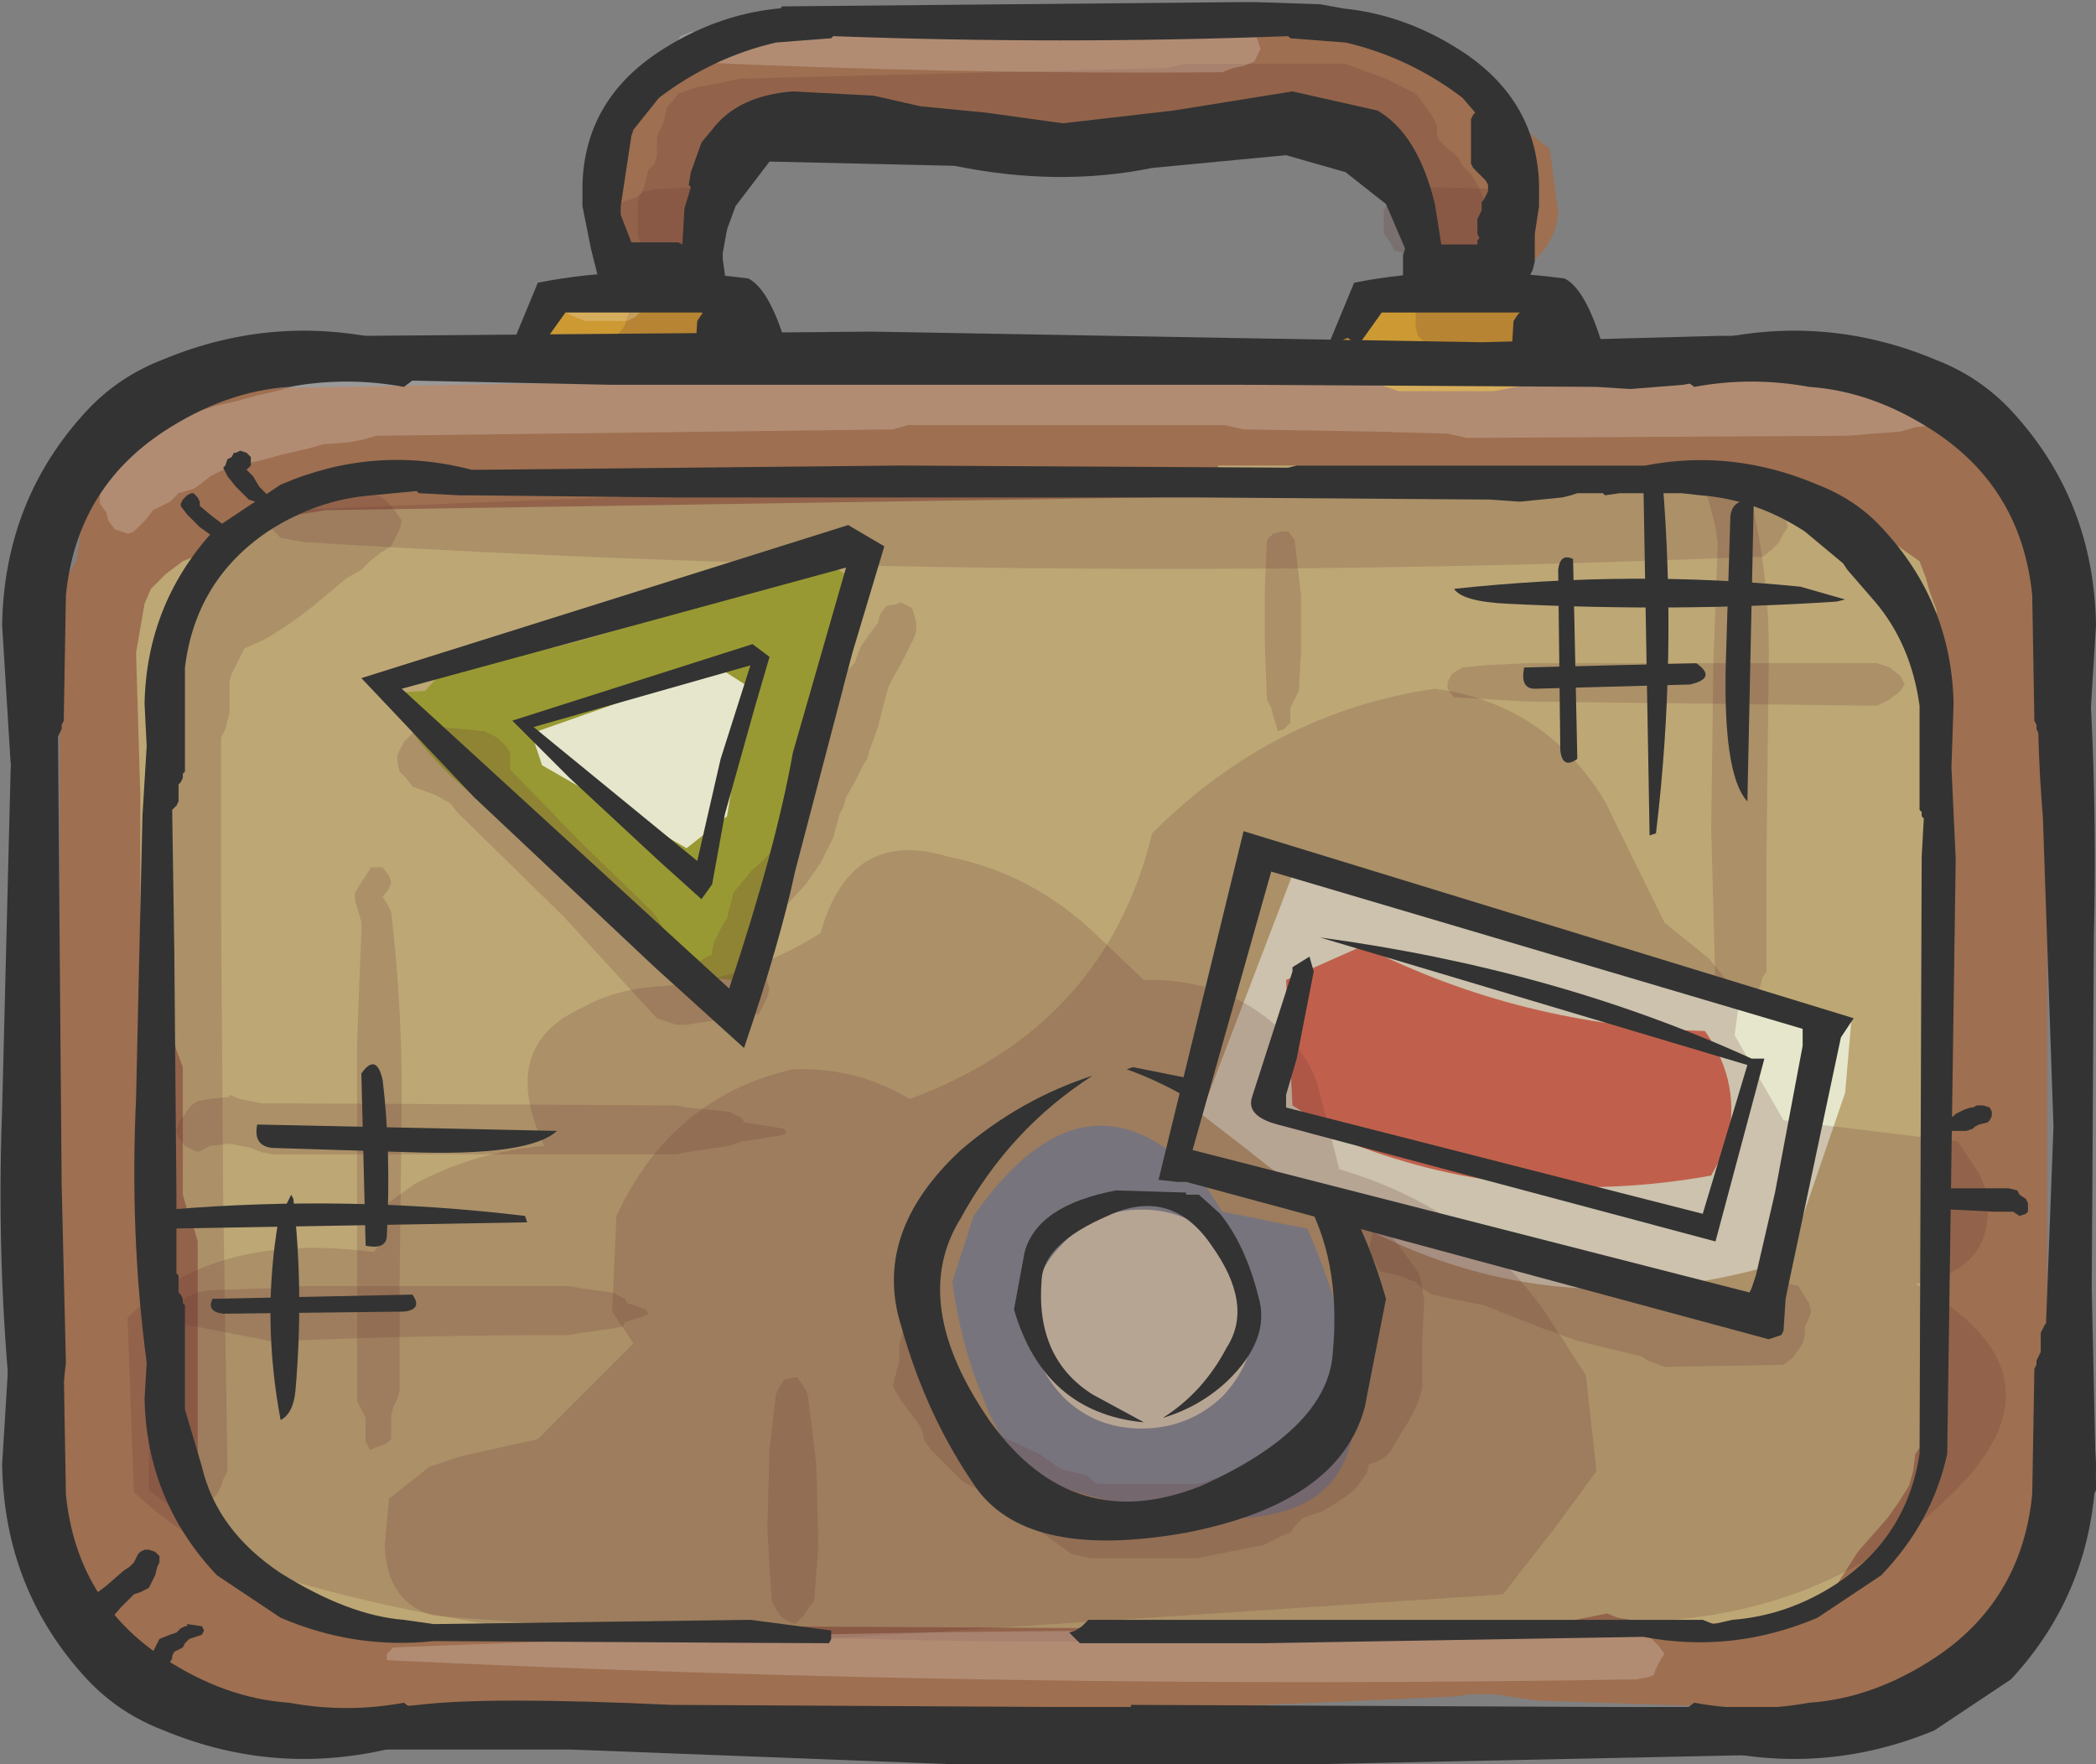 <?xml version="1.0" encoding="UTF-8" standalone="no"?>
<svg xmlns:xlink="http://www.w3.org/1999/xlink" height="41.5px" width="49.3px" xmlns="http://www.w3.org/2000/svg">
  <rect width="100%" height="100%" fill="#808080" stroke="none"/>
  <g transform="matrix(1.0, 0.0, 0.0, 1.0, 24.65, 20.75)">
    <path d="M23.0 -10.4 L23.25 -10.05 23.35 -9.65 23.4 -9.3 23.4 -8.9 23.4 -8.55 23.4 -8.15 23.4 -7.8 23.5 -7.45 23.55 -7.4 23.5 -2.05 23.5 7.5 23.5 16.15 23.55 16.35 23.65 16.55 23.7 16.7 23.8 16.9 23.75 16.95 23.65 17.35 23.45 17.65 23.05 18.1 22.65 18.5 22.4 18.85 21.9 19.2 21.0 19.45 20.0 19.45 17.5 19.45 11.5 19.25 10.5 19.1 9.9 19.1 9.65 19.15 -0.6 19.6 -1.5 19.85 -6.1 20.1 -7.0 20.35 -16.0 20.35 -16.9 20.1 -19.35 19.6 -20.5 19.35 -21.35 19.1 -21.85 18.7 -22.6 17.95 -23.0 17.6 -23.35 17.2 -23.6 16.85 -23.75 16.5 -24.1 15.7 -24.2 15.35 -24.25 14.6 -24.25 14.2 -24.25 13.45 -24.25 12.7 -24.25 11.6 -24.25 10.45 -24.2 10.1 -23.85 9.35 -23.65 8.95 -23.45 8.6 -23.25 8.2 -23.25 7.85 -23.25 7.1 -23.25 6.7 -23.25 4.45 -23.25 -0.4 -23.25 -6.05 -23.25 -6.8 -23.1 -7.15 -22.85 -7.55 -22.8 -7.9 -22.75 -8.3 -22.7 -8.65 -22.6 -9.05 -22.45 -9.35 -21.75 -10.15 -21.35 -10.55 -21.0 -10.9 -20.6 -11.3 -20.1 -11.55 -19.5 -11.6 -8.35 -11.8 -8.1 -11.85 -3.1 -12.15 -2.6 -12.3 -2.1 -12.4 -1.5 -12.45 -1.5 -12.55 8.5 -12.4 9.4 -12.3 17.5 -12.3 18.5 -12.3 19.4 -12.05 21.4 -11.55 22.0 -11.2 Q22.4 -10.95 22.75 -10.8 L23.0 -10.4" fill="#9e6f50" fill-rule="evenodd" stroke="none"/>
    <path d="M18.4 -9.05 L18.85 -8.65 19.25 -8.3 20.0 -7.9 20.5 -7.55 20.65 -7.15 20.75 -6.8 20.9 -6.4 20.9 -6.05 20.9 -5.3 20.9 -4.15 20.9 -2.65 Q21.0 -1.5 20.75 -0.4 L20.8 -0.05 20.95 1.45 20.9 4.45 20.9 8.2 20.9 9.7 20.75 10.1 20.65 10.45 20.65 10.85 20.75 11.2 20.9 11.6 21.0 11.95 21.0 12.35 20.85 12.7 20.65 13.1 20.4 13.45 20.35 13.85 20.25 14.2 20.0 14.6 19.75 14.95 19.4 15.35 19.05 15.75 18.6 16.45 18.4 16.85 17.9 17.2 17.0 17.45 14.0 17.4 13.4 17.3 13.15 17.2 12.4 17.35 11.5 17.6 10.5 17.6 -16.0 17.45 -16.85 17.2 -17.5 17.0 -18.35 16.7 -18.85 16.35 -19.25 15.95 -19.6 15.6 -19.75 15.2 -19.85 14.85 -20.0 14.45 -20.0 14.1 -20.0 13.35 -20.0 12.2 -20.0 10.7 -20.0 8.45 -20.1 8.1 -20.25 7.7 -20.35 7.35 -20.35 6.95 -20.35 6.6 -20.35 6.2 -20.35 5.85 -20.35 5.1 -20.35 4.7 -20.35 4.35 -20.5 3.95 -20.6 3.6 -20.75 3.2 -21.0 2.85 -21.25 2.45 -21.3 2.1 -21.35 0.6 -21.35 -2.05 -21.45 -5.4 -21.25 -6.55 -21.1 -6.9 -20.75 -7.25 -20.35 -7.55 -20.1 -7.65 -19.25 -7.95 -18.4 -8.3 -17.85 -8.55 -17.6 -8.65 -17.0 -8.75 2.5 -9.05 2.9 -9.4 3.4 -9.65 4.0 -9.7 4.0 -9.8 15.5 -9.8 16.4 -9.55 17.5 -9.25 18.4 -9.05" fill="#bda775" fill-rule="evenodd" stroke="none"/>
    <path d="M18.75 4.95 L17.4 8.9 Q10.5 11.05 4.7 6.3 L3.6 5.45 5.95 -0.7 18.9 3.2 18.75 4.95" fill="#e6e6cc" fill-rule="evenodd" stroke="none"/>
    <path d="M-10.15 -18.15 L-8.3 -19.75 -2.5 -20.1 2.2 -20.4 4.0 -20.65 7.1 -20.35 9.4 -19.1 11.8 -17.25 12.0 -15.75 Q11.95 -15.1 11.45 -14.65 L9.3 -14.8 9.15 -15.25 Q8.85 -16.75 7.7 -17.75 L5.2 -17.9 -4.95 -17.5 -5.4 -17.8 -7.3 -17.3 -7.95 -16.55 -8.0 -15.4 -8.45 -14.9 -9.35 -14.95 -10.0 -14.5 -10.55 -14.8 Q-10.75 -14.9 -10.75 -15.35 L-10.55 -16.7 -10.15 -18.15" fill="#9e6f50" fill-rule="evenodd" stroke="none"/>
    <path d="M15.6 6.9 Q11.15 7.7 7.15 6.15 L5.75 5.25 5.6 2.3 7.4 1.5 Q11.15 3.4 15.45 3.5 16.35 4.75 15.95 6.25 L15.6 6.9" fill="#d76c53" fill-rule="evenodd" stroke="none"/>
    <path d="M-6.9 1.3 L-7.3 2.3 Q-8.9 2.3 -10.4 0.45 L-10.75 -0.35 Q-14.3 -2.0 -15.5 -4.45 L-14.65 -4.5 -14.2 -5.0 Q-9.55 -5.75 -5.5 -7.75 L-4.5 -7.05 Q-5.9 -2.9 -6.9 1.3" fill="#999933" fill-rule="evenodd" stroke="none"/>
    <path d="M-1.75 7.85 Q0.9 4.05 3.65 7.05 L4.1 7.75 6.1 8.15 Q9.9 17.0 0.7 14.35 -0.9 13.85 -1.5 12.2 -2.05 10.9 -2.25 9.4 L-1.75 7.85" fill="#8399a7" fill-rule="evenodd" stroke="none"/>
    <path d="M-7.75 -5.05 L-7.05 -4.6 -7.55 -1.55 -8.5 -0.8 -11.9 -2.75 -12.15 -3.5 -7.75 -5.05" fill="#e6e6cc" fill-rule="evenodd" stroke="none"/>
    <path d="M2.2 7.7 Q3.3 7.7 4.1 8.5 4.85 9.25 4.85 10.3 4.85 11.3 4.1 12.1 3.3 12.85 2.2 12.85 1.1 12.85 0.35 12.1 -0.4 11.3 -0.4 10.3 -0.4 9.25 0.35 8.5 1.1 7.7 2.2 7.7" fill="#e6e6cc" fill-rule="evenodd" stroke="none"/>
    <path d="M-7.9 -13.8 L-7.65 -13.65 -7.5 -13.45 -7.45 -13.25 -7.45 -13.05 -7.5 -12.9 -7.55 -12.7 -7.75 -12.5 -7.95 -12.4 -11.7 -12.55 -11.8 -12.75 -11.9 -12.95 -11.95 -13.15 -11.9 -13.3 -11.8 -13.5 -11.7 -13.7 -8.5 -13.95 -8.25 -13.95 -7.9 -13.8" fill="#cc9933" fill-rule="evenodd" stroke="none"/>
    <path d="M12.4 -13.4 L12.5 -13.2 12.55 -13.0 12.55 -12.8 12.55 -12.65 12.5 -12.45 12.4 -12.25 12.3 -12.1 12.2 -11.95 12.05 -11.9 11.75 -11.8 10.5 -11.55 8.25 -11.55 7.8 -11.7 7.6 -11.9 7.5 -11.95 7.05 -12.05 6.8 -12.25 6.7 -12.45 6.7 -12.65 6.7 -12.8 6.8 -13.0 7.0 -13.15 7.25 -13.2 7.55 -13.3 7.75 -13.5 7.95 -13.65 8.25 -13.65 8.25 -13.7 11.75 -13.7 12.1 -13.55 12.4 -13.4" fill="#cc9933" fill-rule="evenodd" stroke="none"/>
    <path d="M-7.5 6.2 L-8.5 6.35 -8.75 6.4 -18.25 6.4 -18.5 6.35 -18.75 6.25 -19.0 6.2 -19.25 6.15 -19.7 6.2 -20.0 6.35 -20.3 6.2 -20.45 6.0 -20.5 5.85 -20.45 5.65 -20.3 5.45 -20.15 5.25 -20.0 5.15 -19.75 5.1 -19.25 5.05 -19.25 5.0 -19.0 5.1 -18.75 5.15 -18.5 5.2 -8.75 5.25 -8.5 5.3 -7.5 5.4 -7.2 5.55 -7.15 5.65 -6.2 5.8 -6.15 5.9 -6.25 5.95 -7.2 6.1 -7.5 6.2" fill="#663333" fill-opacity="0.2" fill-rule="evenodd" stroke="none"/>
    <path d="M-18.25 9.5 L-11.25 9.5 -11.0 9.55 -10.25 9.65 -9.95 9.8 -9.9 9.9 -9.45 10.05 -9.4 10.15 -9.5 10.2 -9.95 10.35 -10.0 10.45 -10.25 10.5 -11.0 10.6 -11.25 10.65 Q-14.75 10.65 -18.25 10.8 L-20.3 10.4 -20.4 10.2 -20.45 10.0 -20.35 9.85 -20.25 9.75 -20.0 9.65 -19.75 9.6 -18.25 9.55 -18.25 9.5" fill="#663333" fill-opacity="0.2" fill-rule="evenodd" stroke="none"/>
    <path d="M-15.5 -0.15 L-15.45 0.0 -15.5 0.15 -15.65 0.35 -15.55 0.5 -15.45 0.7 Q-15.2 2.85 -15.2 5.0 L-15.25 9.35 -15.25 11.95 -15.3 12.15 -15.4 12.35 -15.45 12.55 -15.45 12.7 -15.45 12.9 -15.45 13.1 -15.55 13.2 -15.95 13.35 -16.05 13.15 -16.05 12.95 -16.05 12.8 -16.05 12.6 -16.15 12.4 -16.25 12.2 -16.25 8.1 -16.25 3.75 -16.15 1.15 -16.15 0.95 -16.2 0.75 -16.25 0.6 -16.3 0.4 -16.3 0.25 -16.15 0.0 -16.05 -0.15 -15.95 -0.3 -15.95 -0.35 -15.75 -0.35 -15.65 -0.35 -15.5 -0.15" fill="#663333" fill-opacity="0.2" fill-rule="evenodd" stroke="none"/>
    <path d="M14.5 9.5 L14.9 9.65 16.7 9.65 16.9 9.5 16.95 9.5 17.25 9.4 17.65 9.5 17.8 9.75 17.9 9.9 17.95 10.1 17.9 10.25 17.8 10.45 17.8 10.65 17.75 10.85 17.65 11.0 17.5 11.2 17.3 11.35 14.5 11.4 14.1 11.25 13.95 11.15 12.5 10.8 11.65 10.5 10.25 9.95 9.5 9.8 9.05 9.7 8.8 9.55 8.65 9.4 8.5 9.35 8.25 9.25 7.8 9.15 7.7 8.95 7.6 8.75 7.55 8.6 7.6 8.4 7.65 8.2 7.7 8.0 7.9 7.85 8.25 7.75 8.25 7.7 8.65 7.85 9.15 8.0 9.4 8.2 11.45 8.8 Q12.4 9.25 13.45 9.4 L14.5 9.5" fill="#663333" fill-opacity="0.2" fill-rule="evenodd" stroke="none"/>
    <path d="M-3.2 -6.45 L-3.15 -6.3 -3.1 -6.1 -3.1 -5.9 -3.15 -5.75 -3.25 -5.55 -3.45 -5.15 -3.65 -4.8 -3.75 -4.6 -3.85 -4.25 -4.0 -3.65 -4.2 -3.1 -4.25 -2.9 -4.35 -2.75 -4.55 -2.35 -4.75 -2.0 -4.8 -1.8 -4.9 -1.6 -5.0 -1.25 -5.05 -1.05 -5.35 -0.45 -5.7 0.05 -6.25 0.65 -6.3 0.85 -6.4 1.0 -6.45 1.2 -6.55 1.4 -6.6 1.6 -6.65 1.95 -6.6 2.35 -6.55 2.5 -6.6 2.7 -6.7 2.9 -6.8 3.1 -8.5 3.35 -8.75 3.35 -9.2 3.2 -11.4 0.8 -13.9 -1.65 -14.05 -1.85 -14.4 -2.05 -14.95 -2.25 -15.1 -2.45 -15.25 -2.6 -15.3 -2.8 -15.3 -3.0 -15.15 -3.3 -14.8 -3.65 -14.25 -3.65 -13.25 -3.55 -12.95 -3.4 -12.75 -3.2 -12.65 -3.05 -12.65 -2.85 -12.65 -2.65 -11.0 -0.95 -9.3 0.7 -9.15 0.9 -9.05 1.1 -8.95 1.25 -8.8 1.45 -8.7 1.55 -8.4 1.7 -8.2 1.85 -7.9 1.7 -7.9 1.6 -7.85 1.4 -7.75 1.2 -7.65 1.0 -7.55 0.85 -7.5 0.65 -7.45 0.45 -7.4 0.25 -6.95 -0.3 Q-6.55 -0.6 -6.3 -1.05 L-6.15 -1.4 -6.05 -1.6 -6.0 -1.8 -5.9 -2.15 -5.8 -2.35 -5.7 -2.55 -5.5 -2.9 -5.3 -3.3 -5.25 -3.5 -5.2 -3.65 -5.05 -4.05 -5.0 -4.25 -4.9 -4.4 -4.8 -4.6 -4.75 -4.8 -4.7 -5.0 -4.55 -5.15 -4.4 -5.55 -4.15 -5.9 -4.0 -6.1 -3.95 -6.3 -3.8 -6.5 -3.5 -6.55 -3.5 -6.6 -3.2 -6.45" fill="#663333" fill-opacity="0.2" fill-rule="evenodd" stroke="none"/>
    <path d="M6.9 8.35 L7.05 8.15 7.5 8.05 7.5 8.0 7.9 8.15 8.1 8.35 8.4 8.75 8.65 9.1 8.75 9.25 8.85 9.85 8.8 10.75 8.8 11.9 8.75 12.1 8.7 12.25 8.5 12.65 8.25 13.05 8.05 13.4 7.95 13.5 7.8 13.6 7.55 13.7 7.5 13.9 7.35 14.1 7.2 14.3 7.0 14.45 6.7 14.65 6.45 14.8 6.3 14.85 6.0 14.95 5.8 15.15 5.7 15.3 5.55 15.35 5.25 15.5 5.05 15.6 4.75 15.65 3.5 15.9 1.0 15.9 0.55 15.8 -0.55 15.0 Q-1.25 14.5 -2.0 14.1 L-2.2 13.9 -2.4 13.7 -2.75 13.35 -2.9 13.15 -2.95 12.95 -3.0 12.8 -3.15 12.6 -3.3 12.4 -3.45 12.2 -3.65 11.85 -3.6 11.65 -3.55 11.45 -3.5 11.3 -3.5 11.1 -3.5 10.9 -3.45 10.7 -3.4 10.5 -3.35 10.35 -3.3 10.15 -3.2 10.0 -2.9 9.9 -2.75 10.1 -2.7 10.3 -2.65 10.45 -2.65 10.65 -2.55 10.85 -2.5 11.05 -2.5 11.2 -2.5 11.4 -2.2 11.75 -1.7 12.3 -1.05 13.05 -0.95 13.1 -0.2 13.45 0.3 13.8 0.9 13.95 1.15 14.15 3.55 14.15 4.0 14.0 5.0 13.7 5.2 13.55 5.3 13.4 5.45 13.35 5.9 13.2 6.0 13.05 6.3 12.65 6.7 12.3 6.9 12.1 6.95 11.9 7.0 11.7 7.15 11.55 7.15 11.35 7.2 10.95 7.2 10.6 7.2 10.2 7.2 10.0 7.1 9.85 6.95 9.65 6.75 9.45 6.7 9.25 6.7 9.1 6.7 8.9 6.7 8.7 6.75 8.55 6.9 8.35" fill="#663333" fill-opacity="0.2" fill-rule="evenodd" stroke="none"/>
    <path d="M17.25 -8.75 L17.35 -8.55 17.4 -8.35 17.3 -8.2 17.2 -8.0 17.0 -7.8 16.8 -7.65 16.5 -7.65 Q-0.55 -6.95 -17.5 -8.0 L-18.05 -8.1 -18.25 -8.3 -18.25 -8.45 -18.15 -8.65 -18.0 -8.75 -2.75 -9.35 13.75 -9.3 16.5 -9.25 16.9 -9.1 17.15 -8.9 17.25 -8.75" fill="#663333" fill-opacity="0.2" fill-rule="evenodd" stroke="none"/>
    <path d="M-16.5 -9.15 L-16.0 -9.15 -15.65 -9.05 -15.45 -8.85 -15.3 -8.65 -15.2 -8.5 -15.25 -8.3 -15.35 -8.1 -15.45 -7.9 -15.7 -7.75 -15.95 -7.55 -16.15 -7.35 -16.5 -7.15 -17.1 -6.65 Q-17.75 -6.1 -18.45 -5.7 L-18.9 -5.5 -19.0 -5.3 -19.1 -5.1 -19.2 -4.9 -19.25 -4.75 -19.25 -4.55 -19.25 -4.35 -19.25 -4.15 -19.25 -4.0 -19.3 -3.8 -19.35 -3.6 -19.45 -3.4 -19.45 0.7 -19.4 7.45 -19.3 13.85 -19.4 14.05 -19.45 14.2 -19.55 14.4 -19.75 14.6 -19.95 14.7 -20.25 14.8 -20.7 14.65 -20.95 14.45 -21.15 14.3 -21.15 9.6 -21.1 2.45 -21.0 -4.1 -20.95 -4.3 -20.8 -4.5 -20.75 -4.65 -20.75 -4.85 -20.75 -5.05 -20.75 -5.4 -20.75 -5.6 -20.7 -5.8 -20.6 -6.0 -20.5 -6.15 -20.35 -6.35 -20.2 -6.55 -20.15 -6.75 -20.15 -6.9 -20.15 -7.1 -20.0 -7.3 -19.8 -7.5 -19.65 -7.65 -19.4 -7.85 -19.0 -8.0 -18.65 -8.1 -18.45 -8.3 -18.25 -8.5 -17.95 -8.65 -17.7 -8.8 -17.15 -9.0 -16.8 -9.1 -16.5 -9.15" fill="#663333" fill-opacity="0.2" fill-rule="evenodd" stroke="none"/>
    <path d="M-7.4 -13.9 L-7.15 -13.75 -6.7 -13.5 -6.65 -13.35 -6.75 -13.25 -7.15 -13.1 -7.3 -12.9 -7.4 -12.75 -7.5 -12.55 -7.55 -12.35 -7.65 -12.25 -7.75 -12.2 -8.0 -12.1 -8.25 -12.1 -8.75 -12.1 -9.0 -12.05 -9.5 -12.05 -9.9 -12.15 -10.05 -12.35 -10.15 -12.55 -10.15 -12.75 -10.1 -12.9 -9.95 -13.1 -9.9 -13.3 -9.8 -13.5 -9.7 -13.65 -9.55 -13.8 -9.5 -13.85 -9.25 -13.9 -9.0 -14.0 -8.8 -14.05 -8.5 -14.1 -7.75 -14.05 -7.4 -13.9" fill="#663333" fill-opacity="0.2" fill-rule="evenodd" stroke="none"/>
    <path d="M11.3 -13.9 L11.5 -13.75 11.6 -13.55 11.65 -13.35 11.65 -13.15 11.65 -13.0 11.55 -12.8 11.4 -12.6 11.0 -12.5 9.25 -12.55 8.9 -12.65 8.7 -12.85 8.65 -13.05 8.65 -13.25 8.65 -13.4 8.65 -13.6 8.75 -13.8 8.9 -13.9 9.25 -14.0 9.9 -14.15 10.0 -14.15 10.25 -14.25 10.5 -14.15 10.65 -14.1 11.0 -14.05 11.3 -13.9" fill="#663333" fill-opacity="0.2" fill-rule="evenodd" stroke="none"/>
    <path d="M-8.95 -18.25 L-8.8 -18.4 -8.7 -18.55 -8.55 -18.6 -8.25 -18.7 -7.7 -18.8 -7.25 -18.9 2.8 -19.15 3.25 -19.25 7.0 -19.25 7.4 -19.1 7.95 -18.9 8.25 -18.75 8.65 -18.55 8.8 -18.35 8.95 -18.15 9.05 -18.0 9.15 -17.8 9.15 -17.6 9.2 -17.45 9.4 -17.25 9.65 -17.05 9.75 -16.85 9.95 -16.65 10.05 -16.5 10.15 -16.3 10.25 -16.1 10.3 -15.9 10.35 -15.75 10.4 -15.55 10.35 -15.35 10.3 -15.15 10.25 -15.0 10.15 -14.8 9.95 -14.65 9.8 -14.6 9.5 -14.55 9.05 -14.65 8.8 -14.85 8.65 -15.05 8.5 -15.25 8.4 -15.45 8.3 -15.6 8.15 -15.8 7.95 -16.0 7.75 -16.15 7.7 -16.35 7.6 -16.55 7.5 -16.75 7.35 -16.9 7.2 -17.1 6.9 -17.3 6.7 -17.5 5.7 -17.5 5.5 -17.3 5.3 -17.15 5.0 -17.15 -4.25 -17.1 -4.7 -17.25 -4.8 -17.3 -7.3 -17.3 -7.5 -17.1 -7.45 -16.9 -7.5 -16.75 -7.55 -16.55 -7.55 -16.35 -7.55 -16.15 -7.6 -16.0 -7.65 -15.8 -7.7 -15.6 -7.85 -15.4 -8.0 -15.25 -8.25 -15.05 -8.5 -14.85 -8.7 -14.65 -9.0 -14.55 -9.4 -14.65 -9.55 -14.85 -9.6 -15.05 -9.65 -15.25 -9.65 -15.4 -9.65 -15.6 -9.65 -15.8 -9.65 -16.0 -9.6 -16.15 -9.5 -16.35 -9.45 -16.55 -9.4 -16.75 -9.25 -16.9 -9.2 -17.1 -9.2 -17.3 -9.2 -17.5 -9.15 -17.65 -9.05 -17.85 -9.0 -18.05 -8.95 -18.25" fill="#663333" fill-opacity="0.2" fill-rule="evenodd" stroke="none"/>
    <path d="M-9.7 -16.1 L-9.5 -16.25 -9.25 -16.3 -8.25 -16.35 -7.9 -16.25 -7.7 -16.05 -7.65 -15.85 -7.6 -15.65 -7.55 -15.5 -7.55 -15.3 -7.7 -15.1 -7.8 -14.9 -8.05 -14.75 -8.25 -14.6 -8.5 -14.55 -9.75 -14.55 -10.15 -14.65 -10.3 -14.85 -10.35 -15.05 -10.4 -15.25 -10.4 -15.4 -10.35 -15.6 -10.25 -15.8 -10.15 -15.9 -10.0 -16.0 -9.7 -16.1" fill="#663333" fill-opacity="0.2" fill-rule="evenodd" stroke="none"/>
    <path d="M8.0 -16.0 L8.1 -16.15 8.3 -16.3 8.6 -16.35 8.85 -16.35 10.85 -16.3 11.15 -16.15 11.35 -16.0 11.45 -15.8 11.5 -15.6 11.45 -15.45 11.4 -15.25 11.35 -15.05 11.1 -14.85 11.0 -14.75 10.85 -14.7 10.6 -14.6 10.35 -14.6 9.35 -14.65 9.0 -14.8 8.6 -14.75 8.15 -14.85 8.05 -15.05 7.9 -15.25 7.9 -15.4 7.9 -15.6 7.9 -15.8 8.0 -16.0" fill="#663333" fill-opacity="0.2" fill-rule="evenodd" stroke="none"/>
    <path d="M5.8 -8.05 L5.95 -6.75 5.95 -5.4 5.9 -4.5 5.8 -4.3 5.7 -4.1 5.7 -3.9 5.7 -3.75 5.55 -3.6 5.4 -3.55 5.35 -3.75 5.3 -3.9 5.25 -4.1 5.15 -4.3 5.1 -5.6 5.1 -6.9 5.15 -8.05 5.25 -8.15 5.3 -8.2 5.5 -8.25 5.65 -8.25 5.8 -8.05" fill="#663333" fill-opacity="0.2" fill-rule="evenodd" stroke="none"/>
    <path d="M16.0 -9.65 L16.3 -9.55 16.45 -9.35 Q17.0 -7.25 16.95 -5.05 L16.9 -0.55 16.9 2.1 16.8 2.25 16.75 2.45 16.65 2.65 16.5 2.85 16.05 2.9 15.8 2.7 15.7 2.5 15.6 -1.25 15.65 -5.15 15.75 -7.8 15.75 -8.0 15.7 -8.35 15.6 -8.75 15.5 -9.1 15.55 -9.3 15.65 -9.5 15.75 -9.55 16.0 -9.65" fill="#663333" fill-opacity="0.2" fill-rule="evenodd" stroke="none"/>
    <path d="M19.8 -5.05 L20.05 -4.85 20.15 -4.65 20.05 -4.5 19.8 -4.3 19.5 -4.15 11.25 -4.25 9.55 -4.35 9.4 -4.55 9.4 -4.7 9.5 -4.9 9.75 -5.05 10.25 -5.1 11.25 -5.15 19.5 -5.15 19.8 -5.05" fill="#663333" fill-opacity="0.2" fill-rule="evenodd" stroke="none"/>
    <path d="M-6.0 11.65 L-5.9 11.65 -5.75 11.85 -5.65 12.05 -5.45 13.7 -5.4 15.6 -5.5 16.9 -5.65 17.1 -5.75 17.25 -5.95 17.45 -6.1 17.4 -6.25 17.3 -6.4 17.1 -6.5 16.9 -6.6 15.2 -6.55 13.35 -6.4 12.05 -6.3 11.85 -6.2 11.7 -6.0 11.65" fill="#663333" fill-opacity="0.2" fill-rule="evenodd" stroke="none"/>
    <path d="M12.9 13.85 L11.95 15.15 10.7 16.75 -6.7 17.9 Q-12.6 17.95 -17.9 16.4 -19.95 15.8 -21.5 14.35 L-21.65 10.25 Q-19.65 8.2 -15.85 8.7 L-15.6 8.35 -15.6 7.6 -14.9 7.1 Q-13.5 6.35 -11.85 6.2 -12.95 3.85 -10.95 2.95 -10.15 2.5 -9.1 2.45 -7.1 2.3 -5.35 1.2 -4.65 -1.3 -2.35 -0.6 -0.35 -0.2 1.15 1.25 L2.25 2.3 Q4.2 2.25 5.5 3.5 6.15 4.1 6.35 4.8 L6.65 5.95 6.85 6.75 Q10.05 7.7 11.75 10.2 L12.65 11.6 12.9 13.85" fill="#663333" fill-opacity="0.2" fill-rule="evenodd" stroke="none"/>
    <path d="M16.0 2.35 L16.25 2.85 16.15 3.6 17.3 5.6 21.4 6.1 21.9 6.85 22.05 7.2 Q22.4 9.1 20.4 9.45 24.15 11.55 21.3 14.35 18.3 17.35 13.65 17.4 -0.35 18.4 -14.45 17.25 -15.55 16.95 -15.6 15.6 L-15.5 14.5 -14.55 13.75 -13.8 13.5 -12.0 13.1 -9.75 10.85 -10.25 10.1 -10.15 7.85 Q-8.85 5.05 -6.0 4.4 -4.5 4.35 -3.25 5.1 1.35 3.4 2.45 -1.15 5.3 -4.0 9.1 -4.55 11.7 -4.2 13.1 -1.9 L14.5 0.95 15.55 1.8 16.0 2.35" fill="#663333" fill-opacity="0.2" fill-rule="evenodd" stroke="none"/>
    <path d="M-8.4 -20.0 L1.1 -20.15 1.1 -20.2 4.1 -20.2 4.35 -20.15 4.6 -20.05 4.9 -19.9 4.95 -19.75 5.0 -19.6 4.9 -19.4 4.85 -19.3 4.6 -19.2 4.35 -19.15 4.1 -19.05 Q-2.25 -19.0 -8.6 -19.3 L-8.8 -19.5 -8.75 -19.7 -8.65 -19.9 -8.4 -20.0" fill="#ffffff" fill-opacity="0.2" fill-rule="evenodd" stroke="none"/>
    <path d="M20.4 -11.6 L20.9 -11.45 21.1 -11.25 21.1 -11.1 21.05 -10.9 20.8 -10.75 20.4 -10.7 20.05 -10.6 18.8 -10.5 9.85 -10.45 9.4 -10.55 7.6 -10.6 4.6 -10.65 4.15 -10.75 -3.3 -10.75 -3.65 -10.65 -15.8 -10.5 -16.15 -10.4 -16.4 -10.35 -17.05 -10.3 -17.4 -10.2 -18.05 -10.05 -18.4 -9.95 -19.05 -9.8 -19.4 -9.7 -19.7 -9.55 -19.95 -9.35 -20.1 -9.25 -20.45 -9.15 -20.65 -8.95 -21.05 -8.75 -21.2 -8.55 -21.35 -8.4 -21.45 -8.3 Q-21.55 -8.2 -21.65 -8.2 L-21.95 -8.3 -22.1 -8.5 -22.15 -8.7 -22.3 -8.9 -22.3 -9.05 -22.3 -9.25 -22.3 -9.45 -22.25 -9.6 -22.1 -9.8 -21.9 -10.0 -21.8 -10.15 -21.65 -10.2 -21.35 -10.3 -21.15 -10.5 -20.9 -10.6 -20.6 -10.75 -20.35 -10.95 -19.9 -11.1 -19.6 -11.2 -19.15 -11.3 -18.6 -11.45 -18.15 -11.55 -17.6 -11.7 -16.65 -11.95 -16.45 -12.05 -16.15 -12.1 -3.4 -12.35 -3.4 -12.4 4.35 -12.4 4.7 -12.25 7.6 -12.15 9.35 -12.05 9.8 -11.95 18.8 -11.75 20.05 -11.65 20.4 -11.6" fill="#ffffff" fill-opacity="0.2" fill-rule="evenodd" stroke="none"/>
    <path d="M-9.65 -13.9 L-9.55 -13.75 -9.5 -13.6 -9.6 -13.4 -9.7 -13.3 -9.9 -13.2 -10.9 -13.2 -11.25 -13.35 -11.4 -13.45 -11.8 -13.7 -11.65 -13.75 -11.35 -13.9 -11.15 -14.0 -10.9 -14.05 -9.9 -14.05 -9.65 -13.9" fill="#ffffff" fill-opacity="0.2" fill-rule="evenodd" stroke="none"/>
    <path d="M14.15 17.75 L14.35 17.95 14.5 18.15 14.4 18.3 14.3 18.5 14.25 18.65 14.1 18.7 13.85 18.75 Q-0.85 19.0 -15.55 18.3 L-15.55 18.15 -15.4 18.0 Q-2.0 17.45 11.35 17.65 L13.85 17.65 14.15 17.75" fill="#ffffff" fill-opacity="0.2" fill-rule="evenodd" stroke="none"/>
    <path d="M-9.75 -17.7 L-9.8 -17.55 -10.05 -15.9 -10.05 -15.7 -9.8 -15.05 -8.7 -15.05 -8.6 -15.0 -8.55 -15.85 -8.4 -16.35 -8.45 -16.4 -8.4 -16.7 -8.15 -17.4 -7.9 -17.7 Q-7.3 -18.5 -6.0 -18.6 L-4.1 -18.5 -3.0 -18.25 -1.45 -18.1 0.35 -17.85 2.95 -18.15 5.75 -18.6 7.75 -18.15 Q8.7 -17.6 9.1 -15.95 L9.25 -15.0 10.1 -15.0 10.1 -15.1 10.15 -15.15 10.1 -15.25 10.1 -15.3 10.1 -15.5 10.1 -15.6 10.15 -15.7 10.2 -15.8 10.2 -15.9 10.2 -16.0 10.25 -16.05 10.3 -16.15 10.35 -16.25 10.35 -16.4 10.3 -16.5 10.2 -16.6 10.1 -16.7 10.0 -16.8 9.95 -16.9 9.95 -17.0 9.95 -17.15 9.95 -17.25 9.95 -17.35 9.95 -17.5 9.95 -17.65 9.95 -17.75 9.95 -17.85 9.95 -17.95 10.0 -18.05 10.05 -18.1 9.75 -18.45 Q8.5 -19.4 7.0 -19.75 L5.7 -19.85 5.65 -19.9 Q0.3 -19.7 -5.05 -19.9 L-5.1 -19.85 -6.4 -19.75 Q-7.9 -19.4 -9.15 -18.45 L-9.75 -17.7 M-10.95 -15.9 L-10.95 -16.1 -10.95 -16.4 Q-10.9 -18.35 -9.2 -19.5 -7.85 -20.4 -6.35 -20.55 L-6.3 -20.55 -6.25 -20.6 4.5 -20.7 4.9 -20.7 6.4 -20.65 6.95 -20.55 Q8.45 -20.4 9.8 -19.5 11.5 -18.35 11.55 -16.4 L11.55 -16.1 11.55 -15.9 11.45 -15.25 11.45 -15.15 11.45 -15.1 11.45 -14.95 11.45 -14.85 11.45 -14.8 11.45 -14.65 11.45 -14.6 11.4 -14.4 11.35 -14.3 11.3 -14.2 11.15 -14.15 10.95 -14.05 10.75 -14.0 10.65 -14.05 10.25 -13.85 10.15 -14.2 9.9 -14.2 9.3 -14.25 9.2 -14.3 8.8 -13.65 Q8.4 -13.8 8.35 -14.15 L8.35 -14.45 8.35 -14.75 8.4 -14.9 7.95 -15.95 7.0 -16.7 5.6 -17.1 2.45 -16.8 Q0.25 -16.35 -2.2 -16.85 L-6.55 -16.95 -7.35 -15.9 -7.55 -15.35 -7.65 -14.8 -7.65 -14.7 -7.65 -14.65 -7.6 -14.3 -7.6 -14.25 Q-7.55 -13.6 -8.1 -13.35 L-8.55 -13.85 -8.55 -14.1 -8.7 -14.1 -9.5 -14.05 -9.65 -13.85 -10.6 -14.3 -10.75 -14.9 -10.95 -15.9" fill="#333333" fill-rule="evenodd" stroke="none"/>
    <path d="M23.9 -7.05 L23.9 -7.1 24.2 -6.95 24.35 -6.75 Q24.7 -2.75 24.6 1.25 L24.55 9.55 24.65 14.15 24.65 14.3 24.55 14.5 24.45 14.7 24.35 14.8 24.2 14.85 23.9 14.95 23.45 14.8 23.25 14.6 Q23.15 14.55 23.4 12.35 L23.65 5.75 23.4 -1.55 Q23.15 -4.55 23.45 -6.85 L23.6 -6.95 23.65 -7.0 23.9 -7.05 M18.75 -12.7 L18.8 -12.5 18.8 -12.3 18.75 -12.1 18.65 -12.0 18.55 -11.95 18.25 -11.85 15.35 -11.85 15.2 -11.75 14.95 -11.7 13.7 -11.6 12.9 -11.65 4.5 -11.7 -10.3 -11.7 -17.5 -11.85 -17.6 -12.05 -17.65 -12.25 -17.55 -12.4 -16.15 -12.85 -4.15 -12.95 4.35 -12.8 10.2 -12.7 15.75 -12.85 18.6 -12.85 18.75 -12.7 M18.45 19.85 L18.4 20.05 18.25 20.2 18.15 20.4 18.0 20.5 6.1 20.75 -2.15 20.75 -11.25 20.4 -17.35 20.4 -17.65 20.2 -17.7 20.05 -17.65 19.85 -17.5 19.65 -17.15 19.55 -14.8 19.35 Q-13.15 19.15 -8.85 19.35 L0.0 19.4 1.95 19.4 1.95 19.35 13.15 19.4 17.75 19.4 18.0 19.35 18.35 19.5 18.45 19.65 18.45 19.85 M-23.7 -7.25 L-23.55 -7.1 -23.5 -6.7 -23.45 -6.35 -23.45 -5.9 -23.45 -5.7 -23.4 -5.55 -23.3 -5.35 -23.25 1.05 -23.2 7.1 -23.1 11.3 -23.25 12.65 -23.35 13.0 -23.45 13.4 -23.5 13.6 -23.6 13.75 -23.75 13.95 -23.9 13.9 -24.1 13.75 -24.2 13.6 -24.2 13.4 -24.3 13.2 Q-24.75 9.35 -24.6 5.35 L-24.4 -2.65 -24.15 -6.9 -24.05 -7.1 -24.0 -7.2 -24.0 -7.25 -23.8 -7.25 -23.7 -7.25" fill="#333333" fill-rule="evenodd" stroke="none"/>
    <path d="M-14.75 -11.95 L-15.15 -11.65 Q-16.5 -11.9 -17.85 -11.65 -19.35 -11.55 -20.8 -10.6 -22.85 -9.25 -23.1 -6.75 L-23.15 -3.85 -23.15 -3.8 -23.2 -3.7 -23.2 -3.6 -23.25 -3.5 -23.3 -3.4 -23.3 -3.3 -23.3 -3.2 -23.3 -3.1 -23.3 -3.0 -23.3 -2.95 -23.35 -2.85 -23.4 -2.75 -23.7 -2.65 -23.9 -2.55 -24.1 -2.55 -24.4 -2.8 -24.6 -6.05 Q-24.55 -9.0 -22.6 -11.1 -21.85 -11.9 -20.8 -12.3 -18.15 -13.4 -15.35 -12.7 L-15.05 -12.5 -14.8 -12.35 -14.75 -12.15 -14.75 -11.95" fill="#333333" fill-rule="evenodd" stroke="none"/>
    <path d="M14.8 19.6 L15.2 19.3 Q16.55 19.55 17.9 19.3 19.4 19.2 20.85 18.25 22.9 16.9 23.15 14.4 L23.2 11.5 23.2 11.45 23.25 11.35 23.25 11.25 23.3 11.15 23.35 11.05 23.35 10.95 23.35 10.85 23.35 10.75 23.35 10.65 23.35 10.6 23.4 10.5 23.45 10.4 23.75 10.3 23.95 10.2 24.15 10.2 24.45 10.45 24.65 13.7 Q24.6 16.65 22.65 18.75 L20.85 19.95 Q18.2 21.05 15.4 20.35 L15.1 20.15 14.85 20.0 14.8 19.8 14.8 19.6" fill="#333333" fill-rule="evenodd" stroke="none"/>
    <path d="M-14.75 19.6 L-15.15 19.3 Q-16.5 19.55 -17.85 19.3 -19.35 19.2 -20.8 18.25 -22.85 16.9 -23.1 14.4 L-23.15 11.5 -23.15 11.45 -23.2 11.35 -23.2 11.25 -23.25 11.15 -23.3 11.05 -23.3 10.95 -23.3 10.85 -23.3 10.75 -23.3 10.65 -23.3 10.6 -23.35 10.5 -23.4 10.4 -23.7 10.3 -23.9 10.2 -24.1 10.2 -24.4 10.45 -24.6 13.7 Q-24.55 16.65 -22.6 18.75 -21.85 19.55 -20.8 19.95 -18.15 21.05 -15.35 20.35 L-15.05 20.15 -14.8 20.0 -14.75 19.8 -14.75 19.6" fill="#333333" fill-rule="evenodd" stroke="none"/>
    <path d="M14.8 -11.95 L15.2 -11.65 Q16.55 -11.9 17.9 -11.65 19.4 -11.55 20.85 -10.6 22.9 -9.25 23.15 -6.75 L23.2 -3.85 23.2 -3.8 23.25 -3.7 23.25 -3.6 23.3 -3.5 23.35 -3.4 23.35 -3.3 23.35 -3.2 23.35 -3.1 23.35 -3.0 23.35 -2.95 23.4 -2.85 23.45 -2.75 23.75 -2.65 23.95 -2.55 24.15 -2.55 24.45 -2.8 24.65 -6.05 Q24.6 -9.0 22.65 -11.1 21.9 -11.9 20.85 -12.3 18.2 -13.4 15.4 -12.7 L15.1 -12.5 14.85 -12.35 14.8 -12.15 14.8 -11.95" fill="#333333" fill-rule="evenodd" stroke="none"/>
    <path d="M12.45 -9.15 L12.3 -9.1 12.1 -9.05 11.1 -8.95 10.4 -9.0 3.45 -9.05 -8.85 -9.05 -13.6 -9.1 -13.65 -9.1 -13.85 -9.1 -14.8 -9.15 -14.85 -9.2 -15.9 -9.1 Q-17.2 -9.0 -18.35 -8.25 -20.05 -7.1 -20.3 -5.05 L-20.3 -2.6 -20.35 -2.55 -20.35 -2.45 -20.4 -2.35 -20.45 -2.3 -20.45 -2.2 -20.45 -2.1 -20.45 -2.05 -20.45 -1.95 -20.45 -1.9 -20.5 -1.8 -20.6 -1.7 -20.55 1.65 -20.5 7.35 -20.5 9.15 -20.5 9.2 -20.45 9.25 -20.45 9.3 -20.45 9.4 -20.45 9.45 -20.45 9.55 -20.45 9.65 -20.4 9.7 -20.35 9.8 -20.35 9.9 -20.3 9.95 -20.3 12.4 -19.9 13.75 Q-19.55 15.25 -18.05 16.25 -16.45 17.25 -15.15 17.35 L-14.45 17.45 -7.0 17.35 -5.1 17.6 -5.1 17.65 -5.1 17.75 -5.1 17.8 -5.15 17.9 -14.45 17.85 Q-16.3 18.05 -18.05 17.3 L-19.55 16.3 Q-21.2 14.55 -21.25 12.15 L-21.2 11.3 Q-21.6 8.3 -21.45 5.1 L-21.3 -1.55 -21.2 -3.2 -21.25 -4.2 Q-21.2 -6.6 -19.55 -8.35 L-18.05 -9.35 Q-15.85 -10.3 -13.55 -9.7 L-13.4 -9.7 -3.45 -9.8 5.65 -9.75 5.85 -9.8 14.05 -9.8 Q16.1 -10.2 18.1 -9.35 19.0 -9.0 19.6 -8.35 21.25 -6.6 21.3 -4.2 L21.25 -2.7 21.35 -0.55 21.15 13.45 Q20.8 15.05 19.6 16.3 L18.1 17.3 Q16.1 18.15 14.0 17.75 L5.05 17.9 0.75 17.9 0.7 17.85 0.6 17.75 0.5 17.65 0.65 17.6 0.8 17.5 0.9 17.4 0.95 17.35 2.05 17.35 11.35 17.35 13.85 17.35 15.2 17.35 15.4 17.35 15.65 17.45 16.1 17.35 Q17.4 17.25 18.55 16.5 20.2 15.4 20.5 13.45 L20.55 -0.6 20.6 -1.5 20.55 -1.55 20.55 -1.65 20.5 -1.7 20.5 -4.15 Q20.3 -5.6 19.45 -6.6 L18.8 -7.35 18.7 -7.5 17.8 -8.25 Q16.65 -9.0 15.35 -9.1 L14.9 -9.15 14.85 -9.15 13.45 -9.15 13.1 -9.1 13.05 -9.15 12.45 -9.15" fill="#333333" fill-rule="evenodd" stroke="none"/>
    <path d="M-7.05 -12.5 L-7.1 -12.55 -7.6 -12.25 -8.3 -12.4 -8.25 -13.2 -8.15 -13.35 -8.1 -13.4 -11.35 -13.4 -11.85 -12.7 -12.0 -12.7 -12.15 -12.8 -12.4 -12.7 -12.6 -12.65 -12.0 -14.1 Q-9.75 -14.55 -7.05 -14.2 -6.55 -13.95 -6.15 -12.6 L-6.55 -12.05 -6.8 -12.1 -6.9 -12.15 -7.05 -12.5" fill="#333333" fill-rule="evenodd" stroke="none"/>
    <path d="M12.15 -12.5 L12.1 -12.55 Q11.95 -12.35 11.6 -12.25 L10.9 -12.4 10.95 -13.2 11.05 -13.35 11.1 -13.4 7.85 -13.4 7.35 -12.7 7.2 -12.7 7.05 -12.8 6.8 -12.7 6.6 -12.65 7.2 -14.1 Q9.45 -14.55 12.15 -14.2 12.65 -13.95 13.05 -12.6 L12.65 -12.05 12.4 -12.1 12.3 -12.15 12.15 -12.5" fill="#333333" fill-rule="evenodd" stroke="none"/>
    <path d="M-20.85 7.95 L-20.65 7.7 Q-16.45 7.35 -12.3 7.85 L-12.25 8.0 -20.8 8.15 -20.85 7.95" fill="#333333" fill-rule="evenodd" stroke="none"/>
    <path d="M-14.95 9.7 Q-14.7 10.05 -15.15 10.1 L-19.4 10.15 Q-19.8 10.1 -19.65 9.8 L-14.95 9.7" fill="#333333" fill-rule="evenodd" stroke="none"/>
    <path d="M-18.25 6.25 Q-18.7 6.2 -18.6 5.7 L-11.55 5.85 Q-12.2 6.45 -15.05 6.35 L-18.25 6.25" fill="#333333" fill-rule="evenodd" stroke="none"/>
    <path d="M-17.8 7.35 L-17.75 7.45 Q-17.5 9.65 -17.7 11.95 -17.75 12.5 -18.05 12.65 -18.5 10.25 -18.1 7.95 L-17.8 7.35" fill="#333333" fill-rule="evenodd" stroke="none"/>
    <path d="M-16.15 4.5 Q-15.8 4.0 -15.65 4.65 -15.45 6.3 -15.55 8.3 -15.55 8.65 -16.05 8.55 L-16.15 4.5" fill="#333333" fill-rule="evenodd" stroke="none"/>
    <path d="M14.2 -9.7 L14.45 -9.5 Q14.8 -5.3 14.3 -1.15 L14.15 -1.1 14.0 -9.65 14.2 -9.7" fill="#333333" fill-rule="evenodd" stroke="none"/>
    <path d="M12.45 -2.9 Q12.1 -2.65 12.05 -3.1 L12.0 -7.35 Q12.05 -7.75 12.35 -7.6 L12.45 -2.9" fill="#333333" fill-rule="evenodd" stroke="none"/>
    <path d="M16.05 -8.6 Q16.1 -9.05 16.6 -8.95 L16.45 -1.9 Q15.85 -2.55 15.95 -5.4 L16.05 -8.6" fill="#333333" fill-rule="evenodd" stroke="none"/>
    <path d="M18.75 -6.65 L18.55 -6.6 Q14.75 -6.35 10.8 -6.55 9.75 -6.6 9.55 -6.9 13.75 -7.35 17.7 -6.95 L18.75 -6.65" fill="#333333" fill-rule="evenodd" stroke="none"/>
    <path d="M15.25 -5.15 Q15.75 -4.8 15.1 -4.65 L11.45 -4.55 Q11.1 -4.55 11.2 -5.05 L15.25 -5.15" fill="#333333" fill-rule="evenodd" stroke="none"/>
    <path d="M-21.0 15.75 L-20.9 15.85 -20.9 15.95 -20.9 16.0 -20.95 16.1 -21.0 16.3 -21.1 16.5 -21.15 16.6 -21.35 16.7 -21.5 16.75 -21.8 17.05 -22.15 17.45 -22.3 17.6 -22.35 17.6 -22.5 17.65 -22.65 17.6 -22.75 17.5 -22.75 17.4 -22.75 17.3 -22.75 17.2 -22.7 17.1 -22.7 17.0 -22.65 16.95 -22.55 16.85 -22.15 16.55 -21.75 16.2 -21.6 16.1 -21.5 16.0 -21.45 15.9 -21.4 15.8 -21.35 15.75 -21.25 15.7 -21.15 15.7 -21.0 15.75" fill="#333333" fill-rule="evenodd" stroke="none"/>
    <path d="M-20.25 17.45 L-19.9 17.5 -19.85 17.6 -19.9 17.7 -20.2 17.8 -20.3 17.9 -20.35 18.0 -20.55 18.1 -20.6 18.2 -20.6 18.25 -20.7 18.45 -20.75 18.55 -20.95 18.75 -21.0 18.85 -21.05 18.9 -21.2 19.1 -21.3 19.2 -21.4 19.3 -21.55 19.3 -21.6 19.2 -21.55 19.15 -21.5 19.0 -21.4 18.95 -21.4 18.85 -21.4 18.75 -21.35 18.65 -21.35 18.55 -21.3 18.45 -21.2 18.35 -21.1 18.25 -21.1 18.2 -21.05 18.1 -21.0 18.0 -20.95 17.9 -20.9 17.8 -20.65 17.7 -20.5 17.65 -20.4 17.55 -20.3 17.5 -20.25 17.5 -20.25 17.45" fill="#333333" fill-rule="evenodd" stroke="none"/>
    <path d="M22.0 5.25 L22.15 5.3 22.2 5.4 22.2 5.5 22.15 5.6 22.1 5.65 21.9 5.7 21.8 5.75 21.75 5.8 21.6 5.85 21.4 5.85 21.15 5.85 21.05 5.75 21.1 5.7 21.1 5.6 21.3 5.5 21.35 5.45 21.55 5.35 21.7 5.3 21.75 5.3 21.85 5.25 22.0 5.25" fill="#333333" fill-rule="evenodd" stroke="none"/>
    <path d="M21.0 7.55 L20.8 7.5 20.75 7.4 20.7 7.3 20.8 7.25 20.85 7.2 21.0 7.25 21.1 7.25 21.25 7.2 21.5 7.2 22.25 7.2 22.6 7.2 22.8 7.25 22.85 7.35 23.0 7.45 23.05 7.55 23.05 7.65 23.05 7.75 23.0 7.8 22.85 7.85 22.7 7.75 22.25 7.75 21.25 7.7 21.1 7.65 21.0 7.55" fill="#333333" fill-rule="evenodd" stroke="none"/>
    <path d="M-20.1 -9.15 L-20.0 -9.05 -19.95 -8.95 -19.95 -8.85 -19.65 -8.6 -19.25 -8.3 -19.1 -8.2 -19.1 -8.1 -19.15 -8.0 -19.35 -8.0 -19.6 -8.1 -19.95 -8.35 -20.25 -8.65 -20.4 -8.85 -20.4 -8.9 -20.35 -9.0 -20.25 -9.1 -20.15 -9.15 -20.1 -9.15" fill="#333333" fill-rule="evenodd" stroke="none"/>
    <path d="M-18.2 -8.95 L-18.2 -8.9 -18.3 -8.85 -18.45 -8.95 -18.5 -8.95 -18.65 -8.95 -18.8 -9.0 -19.1 -9.3 -19.3 -9.55 -19.4 -9.75 -19.35 -9.8 -19.3 -9.95 -19.2 -10.0 -19.15 -10.1 -19.1 -10.1 -19.0 -10.15 -18.85 -10.1 -18.75 -10.0 -18.75 -9.9 -18.75 -9.8 -18.85 -9.7 -18.7 -9.55 -18.55 -9.3 -18.4 -9.15 -18.3 -9.05 -18.2 -8.95" fill="#333333" fill-rule="evenodd" stroke="none"/>
    <path d="M5.25 -0.25 L3.4 6.3 16.5 9.65 16.55 9.55 16.6 9.4 16.65 9.25 17.1 7.3 17.75 3.85 17.75 3.45 5.25 -0.25 M3.05 7.05 L2.6 7.0 4.6 -1.2 18.95 3.2 18.65 3.65 17.4 9.55 17.35 9.8 17.3 10.55 17.25 10.65 16.95 10.75 3.25 7.05 3.05 7.05 M5.4 5.7 Q4.65 5.5 4.8 5.05 L5.75 2.1 5.75 2.0 6.15 1.75 6.25 2.1 5.85 4.15 5.6 5.0 5.6 5.3 15.4 7.8 16.45 4.3 6.4 1.3 Q11.95 2.05 16.55 4.15 L16.85 4.15 15.7 8.45 5.4 5.7" fill="#333333" fill-rule="evenodd" stroke="none"/>
    <path d="M3.25 4.6 L3.25 5.05 Q2.55 4.65 1.85 4.4 L2.0 4.35 3.25 4.6 M1.6 7.25 L3.25 7.3 3.25 7.35 3.55 7.35 4.05 7.8 Q4.65 8.55 4.95 9.75 5.25 10.75 4.2 11.75 3.55 12.35 2.7 12.6 3.65 12.0 4.2 10.95 4.85 9.95 3.85 8.55 2.9 7.15 1.4 7.85 -0.1 8.5 -0.15 9.35 -0.3 11.2 1.05 12.05 L2.25 12.7 2.2 12.7 Q-0.1 12.45 -0.8 10.05 L-0.55 8.7 Q-0.25 7.6 1.6 7.25 M6.0 7.35 L6.95 7.35 Q7.55 8.4 7.95 9.8 L7.45 12.35 Q6.85 14.6 3.25 15.3 -0.4 15.95 -1.65 14.3 -2.85 12.6 -3.45 10.45 -4.15 8.25 -2.05 6.3 -0.65 5.1 1.05 4.55 -0.9 5.8 -2.05 7.9 -3.3 9.9 -1.35 12.7 0.6 15.4 3.6 14.2 6.6 12.85 6.7 11.05 6.9 8.85 6.0 7.35" fill="#333333" fill-rule="evenodd" stroke="none"/>
    <path d="M-7.7 -2.9 L-7.0 -5.1 -12.1 -3.65 -8.25 -0.5 -7.7 -2.9 M-6.0 -3.05 L-4.75 -7.4 -15.2 -4.55 -7.5 2.5 Q-6.4 -0.8 -6.0 -3.05 M-11.25 -2.45 L-12.6 -3.8 -6.95 -5.6 -6.55 -5.3 -6.9 -4.1 -7.6 -1.6 -7.9 0.05 -8.15 0.4 -9.15 -0.5 -11.25 -2.45 M-13.5 -2.0 L-16.15 -4.8 -4.7 -8.4 -3.85 -7.9 -4.6 -5.4 -5.95 -0.25 Q-6.3 1.4 -7.15 3.9 L-9.25 2.0 -13.5 -2.0" fill="#333333" fill-rule="evenodd" stroke="none"/>
  </g>
</svg>
